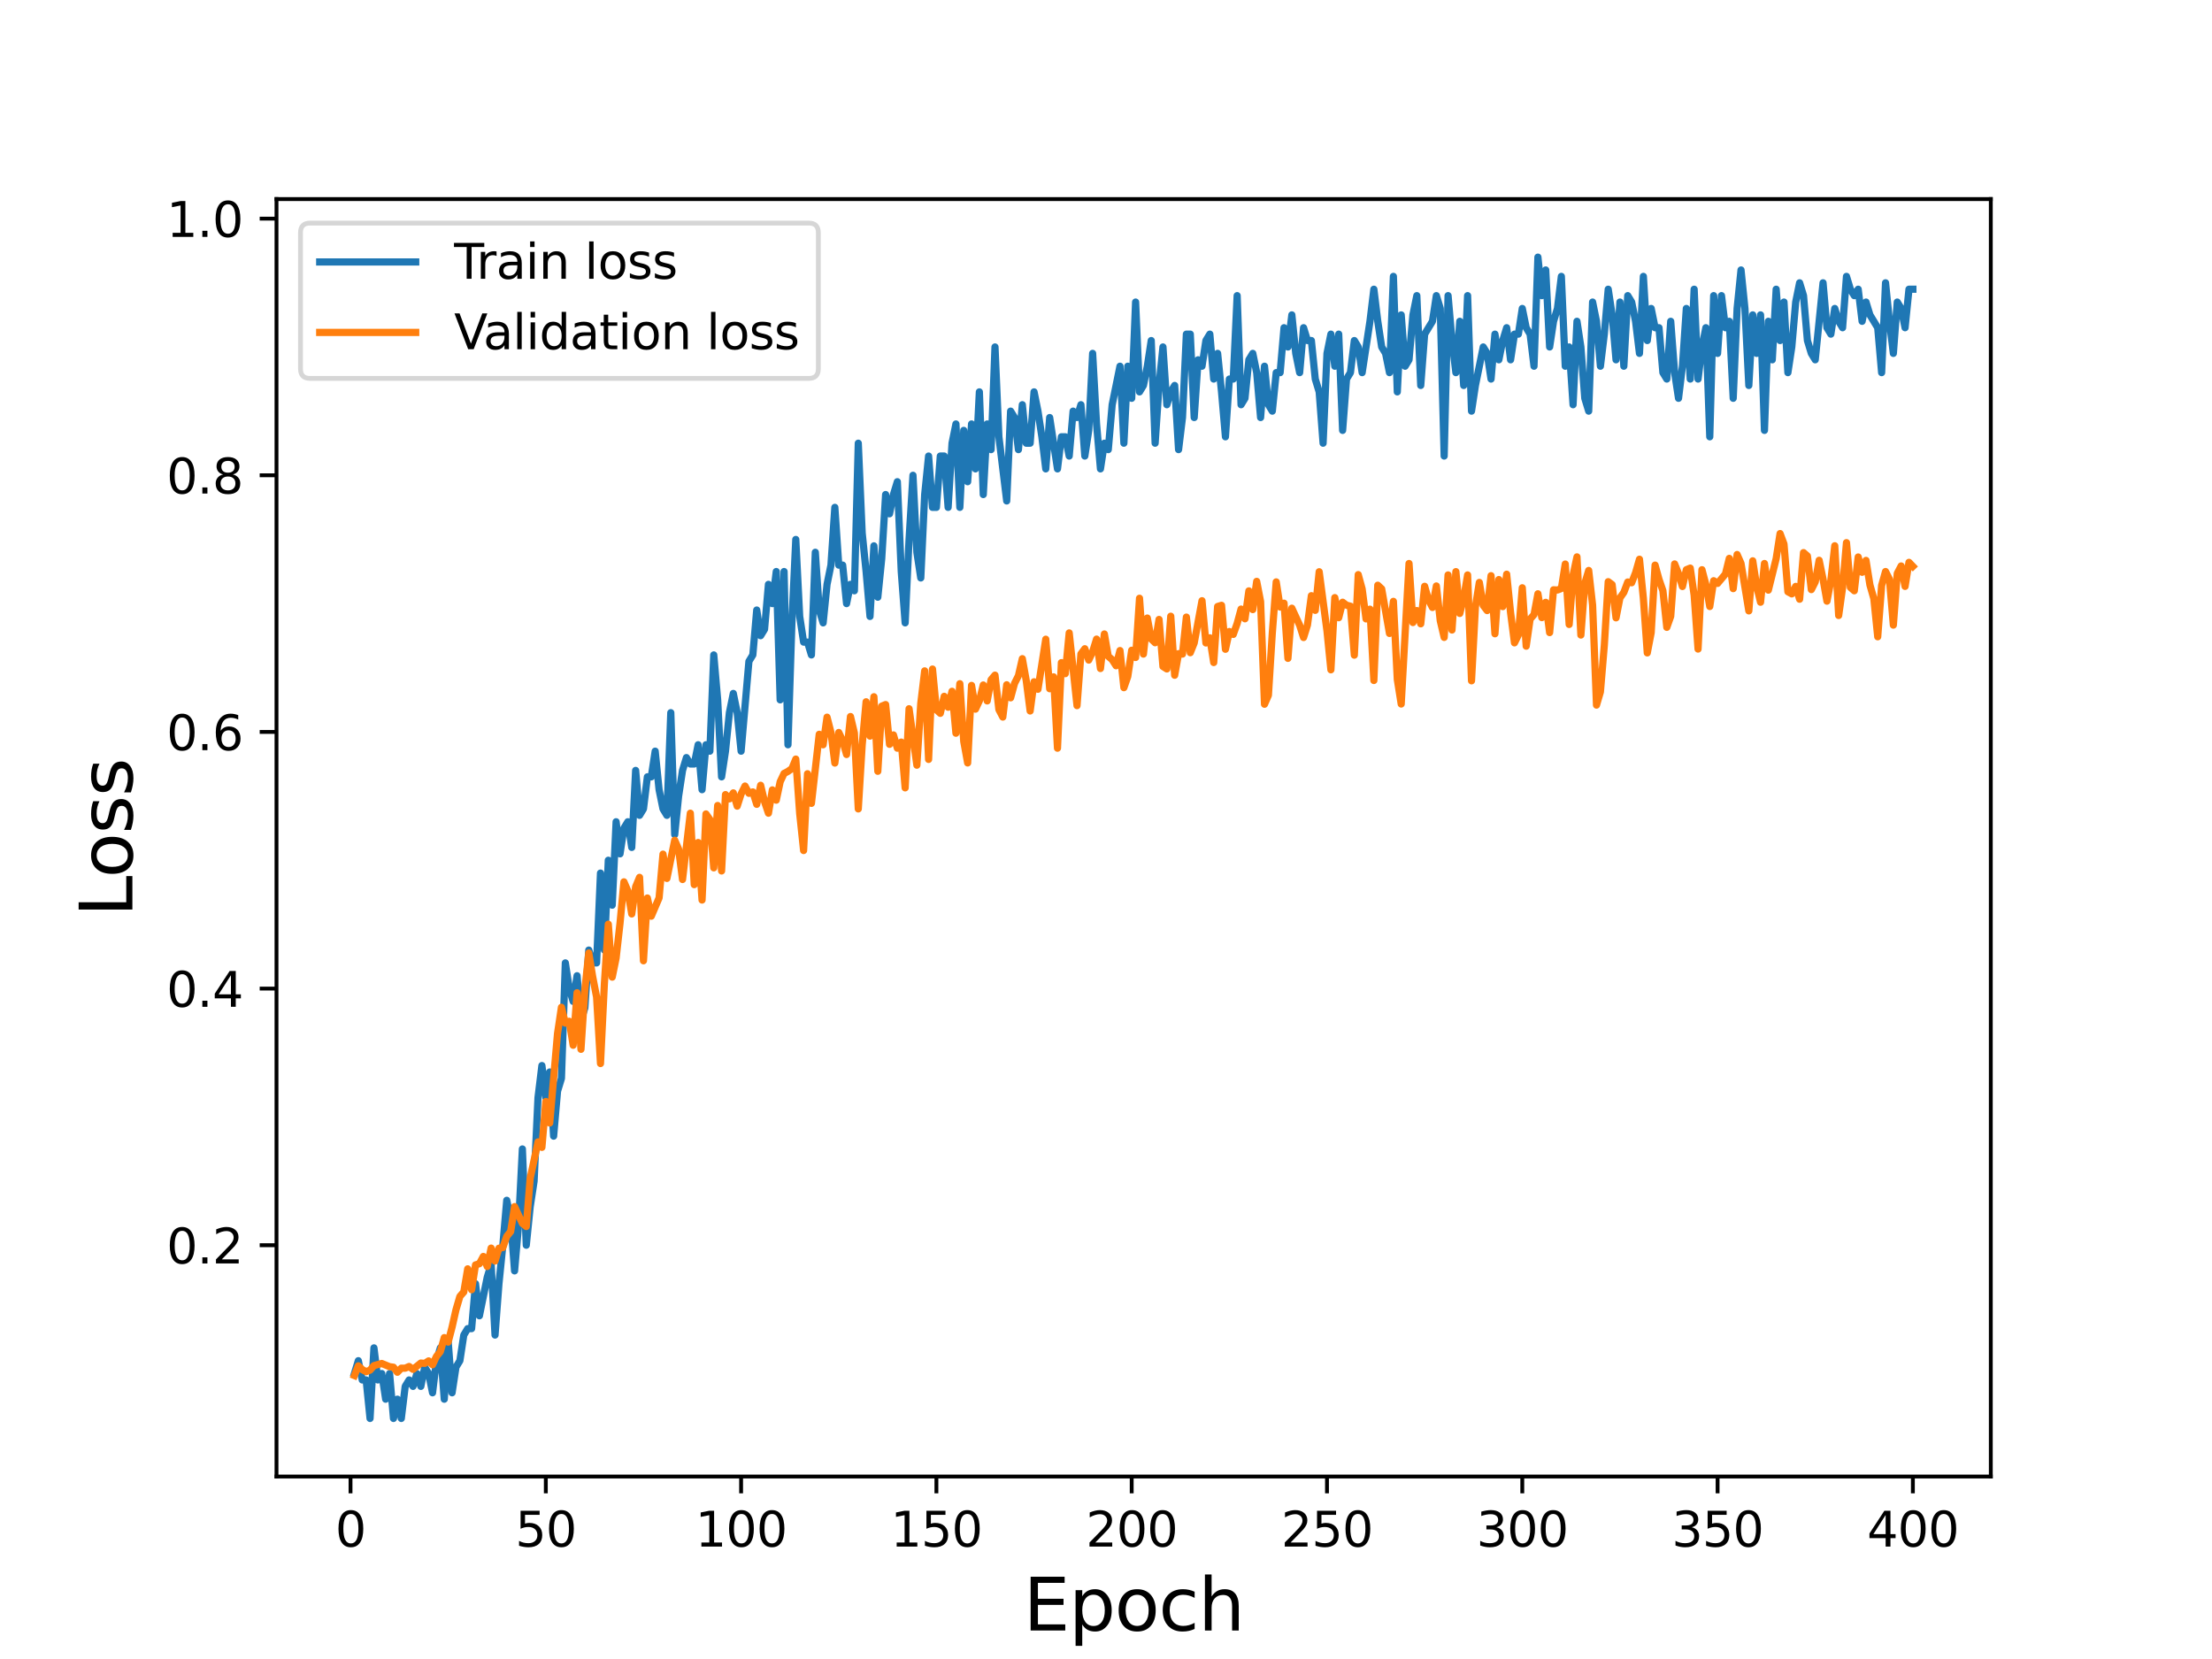 <?xml version="1.0" encoding="utf-8" standalone="no"?>
<!DOCTYPE svg PUBLIC "-//W3C//DTD SVG 1.1//EN"
  "http://www.w3.org/Graphics/SVG/1.1/DTD/svg11.dtd">
<svg height="345.6pt" version="1.1" viewBox="0 0 460.8 345.6" width="460.8pt" xmlns="http://www.w3.org/2000/svg" xmlns:xlink="http://www.w3.org/1999/xlink">
 <defs>
  <style type="text/css">*{stroke-linecap:butt;stroke-linejoin:round;}</style>
 </defs>
 <g id="figure_1">
  <g id="patch_1">
   <path d="M 0 345.6 
L 460.8 345.6 
L 460.8 0 
L 0 0 
z
" style="fill:#ffffff;"/>
  </g>
  <g id="axes_1">
   <g id="patch_2">
    <path d="M 57.6 307.584 
L 414.72 307.584 
L 414.72 41.472 
L 57.6 41.472 
z
" style="fill:#ffffff;"/>
   </g>
   <g id="matplotlib.axis_1">
    <g id="xtick_1">
     <g id="line2d_1">
      <defs>
       <path d="M 0 0 
L 0 3.5 
" id="m98a23d4fc4" style="stroke:#000000;stroke-width:0.8;"/>
      </defs>
      <g>
       <use style="stroke:#000000;stroke-width:0.8;" x="73.019" xlink:href="#m98a23d4fc4" y="307.584"/>
      </g>
     </g>
     <g id="text_1">
      <!-- 0 -->
      <g transform="translate(69.838 322.182)scale(0.1 -0.1)">
       <defs>
        <path d="M 2034 4250 
Q 1547 4250 1301 3770 
Q 1056 3291 1056 2328 
Q 1056 1369 1301 889 
Q 1547 409 2034 409 
Q 2525 409 2770 889 
Q 3016 1369 3016 2328 
Q 3016 3291 2770 3770 
Q 2525 4250 2034 4250 
z
M 2034 4750 
Q 2819 4750 3233 4129 
Q 3647 3509 3647 2328 
Q 3647 1150 3233 529 
Q 2819 -91 2034 -91 
Q 1250 -91 836 529 
Q 422 1150 422 2328 
Q 422 3509 836 4129 
Q 1250 4750 2034 4750 
z
" id="DejaVuSans-30" transform="scale(0.016)"/>
       </defs>
       <use xlink:href="#DejaVuSans-30"/>
      </g>
     </g>
    </g>
    <g id="xtick_2">
     <g id="line2d_2">
      <g>
       <use style="stroke:#000000;stroke-width:0.8;" x="113.703" xlink:href="#m98a23d4fc4" y="307.584"/>
      </g>
     </g>
     <g id="text_2">
      <!-- 50 -->
      <g transform="translate(107.34 322.182)scale(0.1 -0.1)">
       <defs>
        <path d="M 691 4666 
L 3169 4666 
L 3169 4134 
L 1269 4134 
L 1269 2991 
Q 1406 3038 1543 3061 
Q 1681 3084 1819 3084 
Q 2600 3084 3056 2656 
Q 3513 2228 3513 1497 
Q 3513 744 3044 326 
Q 2575 -91 1722 -91 
Q 1428 -91 1123 -41 
Q 819 9 494 109 
L 494 744 
Q 775 591 1075 516 
Q 1375 441 1709 441 
Q 2250 441 2565 725 
Q 2881 1009 2881 1497 
Q 2881 1984 2565 2268 
Q 2250 2553 1709 2553 
Q 1456 2553 1204 2497 
Q 953 2441 691 2322 
L 691 4666 
z
" id="DejaVuSans-35" transform="scale(0.016)"/>
       </defs>
       <use xlink:href="#DejaVuSans-35"/>
       <use x="63.623" xlink:href="#DejaVuSans-30"/>
      </g>
     </g>
    </g>
    <g id="xtick_3">
     <g id="line2d_3">
      <g>
       <use style="stroke:#000000;stroke-width:0.8;" x="154.386" xlink:href="#m98a23d4fc4" y="307.584"/>
      </g>
     </g>
     <g id="text_3">
      <!-- 100 -->
      <g transform="translate(144.842 322.182)scale(0.1 -0.1)">
       <defs>
        <path d="M 794 531 
L 1825 531 
L 1825 4091 
L 703 3866 
L 703 4441 
L 1819 4666 
L 2450 4666 
L 2450 531 
L 3481 531 
L 3481 0 
L 794 0 
L 794 531 
z
" id="DejaVuSans-31" transform="scale(0.016)"/>
       </defs>
       <use xlink:href="#DejaVuSans-31"/>
       <use x="63.623" xlink:href="#DejaVuSans-30"/>
       <use x="127.246" xlink:href="#DejaVuSans-30"/>
      </g>
     </g>
    </g>
    <g id="xtick_4">
     <g id="line2d_4">
      <g>
       <use style="stroke:#000000;stroke-width:0.8;" x="195.07" xlink:href="#m98a23d4fc4" y="307.584"/>
      </g>
     </g>
     <g id="text_4">
      <!-- 150 -->
      <g transform="translate(185.526 322.182)scale(0.1 -0.1)">
       <use xlink:href="#DejaVuSans-31"/>
       <use x="63.623" xlink:href="#DejaVuSans-35"/>
       <use x="127.246" xlink:href="#DejaVuSans-30"/>
      </g>
     </g>
    </g>
    <g id="xtick_5">
     <g id="line2d_5">
      <g>
       <use style="stroke:#000000;stroke-width:0.8;" x="235.753" xlink:href="#m98a23d4fc4" y="307.584"/>
      </g>
     </g>
     <g id="text_5">
      <!-- 200 -->
      <g transform="translate(226.209 322.182)scale(0.1 -0.1)">
       <defs>
        <path d="M 1228 531 
L 3431 531 
L 3431 0 
L 469 0 
L 469 531 
Q 828 903 1448 1529 
Q 2069 2156 2228 2338 
Q 2531 2678 2651 2914 
Q 2772 3150 2772 3378 
Q 2772 3750 2511 3984 
Q 2250 4219 1831 4219 
Q 1534 4219 1204 4116 
Q 875 4013 500 3803 
L 500 4441 
Q 881 4594 1212 4672 
Q 1544 4750 1819 4750 
Q 2544 4750 2975 4387 
Q 3406 4025 3406 3419 
Q 3406 3131 3298 2873 
Q 3191 2616 2906 2266 
Q 2828 2175 2409 1742 
Q 1991 1309 1228 531 
z
" id="DejaVuSans-32" transform="scale(0.016)"/>
       </defs>
       <use xlink:href="#DejaVuSans-32"/>
       <use x="63.623" xlink:href="#DejaVuSans-30"/>
       <use x="127.246" xlink:href="#DejaVuSans-30"/>
      </g>
     </g>
    </g>
    <g id="xtick_6">
     <g id="line2d_6">
      <g>
       <use style="stroke:#000000;stroke-width:0.8;" x="276.437" xlink:href="#m98a23d4fc4" y="307.584"/>
      </g>
     </g>
     <g id="text_6">
      <!-- 250 -->
      <g transform="translate(266.893 322.182)scale(0.1 -0.1)">
       <use xlink:href="#DejaVuSans-32"/>
       <use x="63.623" xlink:href="#DejaVuSans-35"/>
       <use x="127.246" xlink:href="#DejaVuSans-30"/>
      </g>
     </g>
    </g>
    <g id="xtick_7">
     <g id="line2d_7">
      <g>
       <use style="stroke:#000000;stroke-width:0.8;" x="317.12" xlink:href="#m98a23d4fc4" y="307.584"/>
      </g>
     </g>
     <g id="text_7">
      <!-- 300 -->
      <g transform="translate(307.576 322.182)scale(0.1 -0.1)">
       <defs>
        <path d="M 2597 2516 
Q 3050 2419 3304 2112 
Q 3559 1806 3559 1356 
Q 3559 666 3084 287 
Q 2609 -91 1734 -91 
Q 1441 -91 1130 -33 
Q 819 25 488 141 
L 488 750 
Q 750 597 1062 519 
Q 1375 441 1716 441 
Q 2309 441 2620 675 
Q 2931 909 2931 1356 
Q 2931 1769 2642 2001 
Q 2353 2234 1838 2234 
L 1294 2234 
L 1294 2753 
L 1863 2753 
Q 2328 2753 2575 2939 
Q 2822 3125 2822 3475 
Q 2822 3834 2567 4026 
Q 2313 4219 1838 4219 
Q 1578 4219 1281 4162 
Q 984 4106 628 3988 
L 628 4550 
Q 988 4650 1302 4700 
Q 1616 4750 1894 4750 
Q 2613 4750 3031 4423 
Q 3450 4097 3450 3541 
Q 3450 3153 3228 2886 
Q 3006 2619 2597 2516 
z
" id="DejaVuSans-33" transform="scale(0.016)"/>
       </defs>
       <use xlink:href="#DejaVuSans-33"/>
       <use x="63.623" xlink:href="#DejaVuSans-30"/>
       <use x="127.246" xlink:href="#DejaVuSans-30"/>
      </g>
     </g>
    </g>
    <g id="xtick_8">
     <g id="line2d_8">
      <g>
       <use style="stroke:#000000;stroke-width:0.8;" x="357.804" xlink:href="#m98a23d4fc4" y="307.584"/>
      </g>
     </g>
     <g id="text_8">
      <!-- 350 -->
      <g transform="translate(348.26 322.182)scale(0.1 -0.1)">
       <use xlink:href="#DejaVuSans-33"/>
       <use x="63.623" xlink:href="#DejaVuSans-35"/>
       <use x="127.246" xlink:href="#DejaVuSans-30"/>
      </g>
     </g>
    </g>
    <g id="xtick_9">
     <g id="line2d_9">
      <g>
       <use style="stroke:#000000;stroke-width:0.8;" x="398.487" xlink:href="#m98a23d4fc4" y="307.584"/>
      </g>
     </g>
     <g id="text_9">
      <!-- 400 -->
      <g transform="translate(388.944 322.182)scale(0.1 -0.1)">
       <defs>
        <path d="M 2419 4116 
L 825 1625 
L 2419 1625 
L 2419 4116 
z
M 2253 4666 
L 3047 4666 
L 3047 1625 
L 3713 1625 
L 3713 1100 
L 3047 1100 
L 3047 0 
L 2419 0 
L 2419 1100 
L 313 1100 
L 313 1709 
L 2253 4666 
z
" id="DejaVuSans-34" transform="scale(0.016)"/>
       </defs>
       <use xlink:href="#DejaVuSans-34"/>
       <use x="63.623" xlink:href="#DejaVuSans-30"/>
       <use x="127.246" xlink:href="#DejaVuSans-30"/>
      </g>
     </g>
    </g>
    <g id="text_10">
     <!-- Epoch -->
     <g transform="translate(213.194 339.66)scale(0.15 -0.15)">
      <defs>
       <path d="M 628 4666 
L 3578 4666 
L 3578 4134 
L 1259 4134 
L 1259 2753 
L 3481 2753 
L 3481 2222 
L 1259 2222 
L 1259 531 
L 3634 531 
L 3634 0 
L 628 0 
L 628 4666 
z
" id="DejaVuSans-45" transform="scale(0.016)"/>
       <path d="M 1159 525 
L 1159 -1331 
L 581 -1331 
L 581 3500 
L 1159 3500 
L 1159 2969 
Q 1341 3281 1617 3432 
Q 1894 3584 2278 3584 
Q 2916 3584 3314 3078 
Q 3713 2572 3713 1747 
Q 3713 922 3314 415 
Q 2916 -91 2278 -91 
Q 1894 -91 1617 61 
Q 1341 213 1159 525 
z
M 3116 1747 
Q 3116 2381 2855 2742 
Q 2594 3103 2138 3103 
Q 1681 3103 1420 2742 
Q 1159 2381 1159 1747 
Q 1159 1113 1420 752 
Q 1681 391 2138 391 
Q 2594 391 2855 752 
Q 3116 1113 3116 1747 
z
" id="DejaVuSans-70" transform="scale(0.016)"/>
       <path d="M 1959 3097 
Q 1497 3097 1228 2736 
Q 959 2375 959 1747 
Q 959 1119 1226 758 
Q 1494 397 1959 397 
Q 2419 397 2687 759 
Q 2956 1122 2956 1747 
Q 2956 2369 2687 2733 
Q 2419 3097 1959 3097 
z
M 1959 3584 
Q 2709 3584 3137 3096 
Q 3566 2609 3566 1747 
Q 3566 888 3137 398 
Q 2709 -91 1959 -91 
Q 1206 -91 779 398 
Q 353 888 353 1747 
Q 353 2609 779 3096 
Q 1206 3584 1959 3584 
z
" id="DejaVuSans-6f" transform="scale(0.016)"/>
       <path d="M 3122 3366 
L 3122 2828 
Q 2878 2963 2633 3030 
Q 2388 3097 2138 3097 
Q 1578 3097 1268 2742 
Q 959 2388 959 1747 
Q 959 1106 1268 751 
Q 1578 397 2138 397 
Q 2388 397 2633 464 
Q 2878 531 3122 666 
L 3122 134 
Q 2881 22 2623 -34 
Q 2366 -91 2075 -91 
Q 1284 -91 818 406 
Q 353 903 353 1747 
Q 353 2603 823 3093 
Q 1294 3584 2113 3584 
Q 2378 3584 2631 3529 
Q 2884 3475 3122 3366 
z
" id="DejaVuSans-63" transform="scale(0.016)"/>
       <path d="M 3513 2113 
L 3513 0 
L 2938 0 
L 2938 2094 
Q 2938 2591 2744 2837 
Q 2550 3084 2163 3084 
Q 1697 3084 1428 2787 
Q 1159 2491 1159 1978 
L 1159 0 
L 581 0 
L 581 4863 
L 1159 4863 
L 1159 2956 
Q 1366 3272 1645 3428 
Q 1925 3584 2291 3584 
Q 2894 3584 3203 3211 
Q 3513 2838 3513 2113 
z
" id="DejaVuSans-68" transform="scale(0.016)"/>
      </defs>
      <use xlink:href="#DejaVuSans-45"/>
      <use x="63.184" xlink:href="#DejaVuSans-70"/>
      <use x="126.66" xlink:href="#DejaVuSans-6f"/>
      <use x="187.842" xlink:href="#DejaVuSans-63"/>
      <use x="242.822" xlink:href="#DejaVuSans-68"/>
     </g>
    </g>
   </g>
   <g id="matplotlib.axis_2">
    <g id="ytick_1">
     <g id="line2d_10">
      <defs>
       <path d="M 0 0 
L -3.5 0 
" id="m9cb6aab8cd" style="stroke:#000000;stroke-width:0.8;"/>
      </defs>
      <g>
       <use style="stroke:#000000;stroke-width:0.8;" x="57.6" xlink:href="#m9cb6aab8cd" y="259.4"/>
      </g>
     </g>
     <g id="text_11">
      <!-- 0.2 -->
      <g transform="translate(34.697 263.2)scale(0.1 -0.1)">
       <defs>
        <path d="M 684 794 
L 1344 794 
L 1344 0 
L 684 0 
L 684 794 
z
" id="DejaVuSans-2e" transform="scale(0.016)"/>
       </defs>
       <use xlink:href="#DejaVuSans-30"/>
       <use x="63.623" xlink:href="#DejaVuSans-2e"/>
       <use x="95.41" xlink:href="#DejaVuSans-32"/>
      </g>
     </g>
    </g>
    <g id="ytick_2">
     <g id="line2d_11">
      <g>
       <use style="stroke:#000000;stroke-width:0.8;" x="57.6" xlink:href="#m9cb6aab8cd" y="205.938"/>
      </g>
     </g>
     <g id="text_12">
      <!-- 0.4 -->
      <g transform="translate(34.697 209.737)scale(0.1 -0.1)">
       <use xlink:href="#DejaVuSans-30"/>
       <use x="63.623" xlink:href="#DejaVuSans-2e"/>
       <use x="95.41" xlink:href="#DejaVuSans-34"/>
      </g>
     </g>
    </g>
    <g id="ytick_3">
     <g id="line2d_12">
      <g>
       <use style="stroke:#000000;stroke-width:0.8;" x="57.6" xlink:href="#m9cb6aab8cd" y="152.475"/>
      </g>
     </g>
     <g id="text_13">
      <!-- 0.6 -->
      <g transform="translate(34.697 156.274)scale(0.1 -0.1)">
       <defs>
        <path d="M 2113 2584 
Q 1688 2584 1439 2293 
Q 1191 2003 1191 1497 
Q 1191 994 1439 701 
Q 1688 409 2113 409 
Q 2538 409 2786 701 
Q 3034 994 3034 1497 
Q 3034 2003 2786 2293 
Q 2538 2584 2113 2584 
z
M 3366 4563 
L 3366 3988 
Q 3128 4100 2886 4159 
Q 2644 4219 2406 4219 
Q 1781 4219 1451 3797 
Q 1122 3375 1075 2522 
Q 1259 2794 1537 2939 
Q 1816 3084 2150 3084 
Q 2853 3084 3261 2657 
Q 3669 2231 3669 1497 
Q 3669 778 3244 343 
Q 2819 -91 2113 -91 
Q 1303 -91 875 529 
Q 447 1150 447 2328 
Q 447 3434 972 4092 
Q 1497 4750 2381 4750 
Q 2619 4750 2861 4703 
Q 3103 4656 3366 4563 
z
" id="DejaVuSans-36" transform="scale(0.016)"/>
       </defs>
       <use xlink:href="#DejaVuSans-30"/>
       <use x="63.623" xlink:href="#DejaVuSans-2e"/>
       <use x="95.41" xlink:href="#DejaVuSans-36"/>
      </g>
     </g>
    </g>
    <g id="ytick_4">
     <g id="line2d_13">
      <g>
       <use style="stroke:#000000;stroke-width:0.8;" x="57.6" xlink:href="#m9cb6aab8cd" y="99.012"/>
      </g>
     </g>
     <g id="text_14">
      <!-- 0.8 -->
      <g transform="translate(34.697 102.811)scale(0.1 -0.1)">
       <defs>
        <path d="M 2034 2216 
Q 1584 2216 1326 1975 
Q 1069 1734 1069 1313 
Q 1069 891 1326 650 
Q 1584 409 2034 409 
Q 2484 409 2743 651 
Q 3003 894 3003 1313 
Q 3003 1734 2745 1975 
Q 2488 2216 2034 2216 
z
M 1403 2484 
Q 997 2584 770 2862 
Q 544 3141 544 3541 
Q 544 4100 942 4425 
Q 1341 4750 2034 4750 
Q 2731 4750 3128 4425 
Q 3525 4100 3525 3541 
Q 3525 3141 3298 2862 
Q 3072 2584 2669 2484 
Q 3125 2378 3379 2068 
Q 3634 1759 3634 1313 
Q 3634 634 3220 271 
Q 2806 -91 2034 -91 
Q 1263 -91 848 271 
Q 434 634 434 1313 
Q 434 1759 690 2068 
Q 947 2378 1403 2484 
z
M 1172 3481 
Q 1172 3119 1398 2916 
Q 1625 2713 2034 2713 
Q 2441 2713 2670 2916 
Q 2900 3119 2900 3481 
Q 2900 3844 2670 4047 
Q 2441 4250 2034 4250 
Q 1625 4250 1398 4047 
Q 1172 3844 1172 3481 
z
" id="DejaVuSans-38" transform="scale(0.016)"/>
       </defs>
       <use xlink:href="#DejaVuSans-30"/>
       <use x="63.623" xlink:href="#DejaVuSans-2e"/>
       <use x="95.41" xlink:href="#DejaVuSans-38"/>
      </g>
     </g>
    </g>
    <g id="ytick_5">
     <g id="line2d_14">
      <g>
       <use style="stroke:#000000;stroke-width:0.8;" x="57.6" xlink:href="#m9cb6aab8cd" y="45.549"/>
      </g>
     </g>
     <g id="text_15">
      <!-- 1.0 -->
      <g transform="translate(34.697 49.348)scale(0.1 -0.1)">
       <use xlink:href="#DejaVuSans-31"/>
       <use x="63.623" xlink:href="#DejaVuSans-2e"/>
       <use x="95.41" xlink:href="#DejaVuSans-30"/>
      </g>
     </g>
    </g>
    <g id="text_16">
     <!-- Loss -->
     <g transform="translate(27.577 190.979)rotate(-90)scale(0.15 -0.15)">
      <defs>
       <path d="M 628 4666 
L 1259 4666 
L 1259 531 
L 3531 531 
L 3531 0 
L 628 0 
L 628 4666 
z
" id="DejaVuSans-4c" transform="scale(0.016)"/>
       <path d="M 2834 3397 
L 2834 2853 
Q 2591 2978 2328 3040 
Q 2066 3103 1784 3103 
Q 1356 3103 1142 2972 
Q 928 2841 928 2578 
Q 928 2378 1081 2264 
Q 1234 2150 1697 2047 
L 1894 2003 
Q 2506 1872 2764 1633 
Q 3022 1394 3022 966 
Q 3022 478 2636 193 
Q 2250 -91 1575 -91 
Q 1294 -91 989 -36 
Q 684 19 347 128 
L 347 722 
Q 666 556 975 473 
Q 1284 391 1588 391 
Q 1994 391 2212 530 
Q 2431 669 2431 922 
Q 2431 1156 2273 1281 
Q 2116 1406 1581 1522 
L 1381 1569 
Q 847 1681 609 1914 
Q 372 2147 372 2553 
Q 372 3047 722 3315 
Q 1072 3584 1716 3584 
Q 2034 3584 2315 3537 
Q 2597 3491 2834 3397 
z
" id="DejaVuSans-73" transform="scale(0.016)"/>
      </defs>
      <use xlink:href="#DejaVuSans-4c"/>
      <use x="53.963" xlink:href="#DejaVuSans-6f"/>
      <use x="115.145" xlink:href="#DejaVuSans-73"/>
      <use x="167.244" xlink:href="#DejaVuSans-73"/>
     </g>
    </g>
   </g>
   <g id="line2d_15">
    <path clip-path="url(#p15ef1f9e56)" d="M 73.833 286.132 
L 74.646 283.459 
L 75.46 287.469 
L 76.274 287.469 
L 77.087 295.488 
L 77.901 280.786 
L 78.715 287.469 
L 79.528 286.132 
L 80.342 291.478 
L 81.156 286.132 
L 81.969 295.488 
L 82.783 291.478 
L 83.597 295.488 
L 84.41 288.805 
L 85.224 287.469 
L 86.038 288.805 
L 86.851 286.132 
L 87.665 288.805 
L 88.479 284.795 
L 89.292 286.132 
L 90.106 290.142 
L 90.92 283.459 
L 91.733 280.786 
L 92.547 291.478 
L 93.361 279.449 
L 94.174 290.142 
L 94.988 284.795 
L 95.802 283.459 
L 96.616 278.113 
L 97.429 276.776 
L 98.243 276.776 
L 99.057 267.42 
L 99.87 274.103 
L 101.498 266.083 
L 102.311 263.41 
L 103.125 278.113 
L 103.939 267.42 
L 104.752 259.4 
L 105.566 250.044 
L 106.38 254.054 
L 107.193 264.747 
L 108.007 255.391 
L 108.821 239.352 
L 109.634 259.4 
L 110.448 251.381 
L 111.262 246.035 
L 112.075 228.659 
L 112.889 221.976 
L 113.703 228.659 
L 114.516 223.313 
L 115.33 236.679 
L 116.144 227.323 
L 116.957 224.65 
L 117.771 200.591 
L 118.585 205.938 
L 119.398 208.611 
L 120.212 203.264 
L 121.026 212.62 
L 121.839 209.947 
L 122.653 197.918 
L 123.467 200.591 
L 124.28 200.591 
L 125.094 181.879 
L 125.908 197.918 
L 126.721 179.206 
L 127.535 188.562 
L 128.349 171.187 
L 129.162 177.869 
L 129.976 172.523 
L 130.79 171.187 
L 131.603 176.533 
L 132.417 160.494 
L 133.231 169.85 
L 134.044 168.513 
L 134.858 161.831 
L 135.672 161.831 
L 136.485 156.484 
L 137.299 164.504 
L 138.113 168.513 
L 138.926 169.85 
L 139.74 148.465 
L 140.554 173.86 
L 141.367 165.84 
L 142.181 160.494 
L 142.995 157.821 
L 143.808 159.157 
L 144.622 159.157 
L 145.436 155.148 
L 146.249 164.504 
L 147.063 155.148 
L 147.877 156.484 
L 148.69 136.436 
L 149.504 145.792 
L 150.318 161.831 
L 151.131 156.484 
L 151.945 148.465 
L 152.759 144.455 
L 153.572 148.465 
L 154.386 156.484 
L 156.013 137.772 
L 156.827 136.436 
L 157.641 127.08 
L 158.454 132.426 
L 159.268 131.089 
L 160.082 121.733 
L 160.895 125.743 
L 161.709 119.06 
L 162.523 145.792 
L 163.336 119.06 
L 164.15 155.148 
L 164.964 129.753 
L 165.777 112.377 
L 166.591 128.416 
L 167.405 133.762 
L 168.219 133.762 
L 169.032 136.436 
L 169.846 115.05 
L 170.66 127.08 
L 171.473 129.753 
L 172.287 121.733 
L 173.101 117.724 
L 173.914 105.694 
L 174.728 117.724 
L 175.542 117.724 
L 176.355 125.743 
L 177.169 121.733 
L 177.983 123.07 
L 178.796 92.329 
L 179.61 111.041 
L 180.424 119.06 
L 181.237 128.416 
L 182.051 113.714 
L 182.865 124.406 
L 183.678 116.387 
L 184.492 103.021 
L 185.306 107.031 
L 186.119 103.021 
L 186.933 100.348 
L 187.747 119.06 
L 188.56 129.753 
L 189.374 112.377 
L 190.188 99.012 
L 191.001 115.05 
L 191.815 120.397 
L 192.629 103.021 
L 193.442 95.002 
L 194.256 105.694 
L 195.07 105.694 
L 195.883 95.002 
L 196.697 95.002 
L 197.511 105.694 
L 198.324 92.329 
L 199.138 88.319 
L 199.952 105.694 
L 200.765 89.656 
L 201.579 100.348 
L 202.393 88.319 
L 203.206 97.675 
L 204.02 81.636 
L 204.834 103.021 
L 205.647 88.319 
L 206.461 93.665 
L 207.275 72.28 
L 208.088 90.992 
L 209.716 104.358 
L 210.529 85.646 
L 211.343 86.982 
L 212.157 93.665 
L 212.97 84.309 
L 213.784 92.329 
L 214.598 92.329 
L 215.411 81.636 
L 216.225 85.646 
L 217.039 90.992 
L 217.852 97.675 
L 218.666 86.982 
L 220.293 97.675 
L 221.107 90.992 
L 221.921 90.992 
L 222.734 95.002 
L 223.548 85.646 
L 224.362 86.982 
L 225.175 84.309 
L 225.989 95.002 
L 226.803 89.656 
L 227.616 73.617 
L 228.43 88.319 
L 229.244 97.675 
L 230.057 92.329 
L 230.871 93.665 
L 231.685 84.309 
L 233.312 76.29 
L 234.126 92.329 
L 234.939 76.29 
L 235.753 82.973 
L 236.567 62.924 
L 237.381 81.636 
L 238.194 80.299 
L 239.008 76.29 
L 239.822 70.943 
L 240.635 92.329 
L 241.449 80.299 
L 242.263 72.28 
L 243.076 84.309 
L 243.89 81.636 
L 244.704 80.299 
L 245.517 93.665 
L 246.331 86.982 
L 247.145 69.607 
L 247.958 69.607 
L 248.772 86.982 
L 249.586 74.953 
L 250.399 76.29 
L 251.213 70.943 
L 252.027 69.607 
L 252.84 78.963 
L 253.654 73.617 
L 254.468 81.636 
L 255.281 90.992 
L 256.095 78.963 
L 256.909 78.963 
L 257.722 61.587 
L 258.536 84.309 
L 259.35 82.973 
L 260.163 74.953 
L 260.977 73.617 
L 261.791 77.626 
L 262.604 86.982 
L 263.418 76.29 
L 264.232 84.309 
L 265.045 85.646 
L 265.859 77.626 
L 266.673 77.626 
L 267.486 68.27 
L 268.3 72.28 
L 269.114 65.597 
L 269.927 73.617 
L 270.741 77.626 
L 271.555 68.27 
L 272.368 70.943 
L 273.182 70.943 
L 273.996 78.963 
L 274.809 81.636 
L 275.623 92.329 
L 276.437 73.617 
L 277.25 69.607 
L 278.064 76.29 
L 278.878 69.607 
L 279.691 89.656 
L 280.505 78.963 
L 281.319 77.626 
L 282.132 70.943 
L 282.946 72.28 
L 283.76 77.626 
L 285.387 66.934 
L 286.201 60.251 
L 287.014 66.934 
L 287.828 72.28 
L 288.642 73.617 
L 289.455 77.626 
L 290.269 57.578 
L 291.083 81.636 
L 291.896 65.597 
L 292.71 76.29 
L 293.524 74.953 
L 294.337 65.597 
L 295.151 61.587 
L 295.965 80.299 
L 296.778 69.607 
L 298.406 66.934 
L 299.219 61.587 
L 300.033 64.261 
L 300.847 95.002 
L 301.66 61.587 
L 302.474 70.943 
L 303.288 77.626 
L 304.101 66.934 
L 304.915 80.299 
L 305.729 61.587 
L 306.543 85.646 
L 307.356 80.299 
L 308.984 72.28 
L 309.797 73.617 
L 310.611 78.963 
L 311.425 69.607 
L 312.238 74.953 
L 313.052 70.943 
L 313.866 68.27 
L 314.679 74.953 
L 315.493 69.607 
L 316.307 69.607 
L 317.12 64.261 
L 317.934 68.27 
L 318.748 69.607 
L 319.561 76.29 
L 320.375 53.568 
L 321.189 61.587 
L 322.002 56.241 
L 322.816 72.28 
L 323.63 66.934 
L 324.443 64.261 
L 325.257 57.578 
L 326.071 76.29 
L 326.884 72.28 
L 327.698 84.309 
L 328.512 66.934 
L 329.325 72.28 
L 330.139 82.973 
L 330.953 85.646 
L 331.766 62.924 
L 332.58 66.934 
L 333.394 76.29 
L 334.207 69.607 
L 335.021 60.251 
L 335.835 65.597 
L 336.648 74.953 
L 337.462 62.924 
L 338.276 76.29 
L 339.089 61.587 
L 339.903 62.924 
L 340.717 66.934 
L 341.53 73.617 
L 342.344 57.578 
L 343.158 70.943 
L 343.971 64.261 
L 344.785 68.27 
L 345.599 68.27 
L 346.412 77.626 
L 347.226 78.963 
L 348.04 66.934 
L 348.853 77.626 
L 349.667 82.973 
L 350.481 76.29 
L 351.294 64.261 
L 352.108 78.963 
L 352.922 60.251 
L 353.735 78.963 
L 354.549 72.28 
L 355.363 68.27 
L 356.176 90.992 
L 356.99 61.587 
L 357.804 73.617 
L 358.617 61.587 
L 359.431 68.27 
L 360.245 66.934 
L 361.058 82.973 
L 361.872 64.261 
L 362.686 56.241 
L 363.499 64.261 
L 364.313 80.299 
L 365.127 65.597 
L 365.94 73.617 
L 366.754 65.597 
L 367.568 89.656 
L 368.381 66.934 
L 369.195 74.953 
L 370.009 60.251 
L 370.822 70.943 
L 371.636 62.924 
L 372.45 77.626 
L 373.263 72.28 
L 374.077 62.924 
L 374.891 58.914 
L 375.704 61.587 
L 376.518 70.943 
L 377.332 73.617 
L 378.146 74.953 
L 379.773 58.914 
L 380.587 68.27 
L 381.4 69.607 
L 382.214 64.261 
L 383.028 66.934 
L 383.841 68.27 
L 384.655 57.578 
L 385.469 60.251 
L 386.282 61.587 
L 387.096 60.251 
L 387.91 66.934 
L 388.723 62.924 
L 389.537 65.597 
L 391.164 68.27 
L 391.978 77.626 
L 392.792 58.914 
L 393.605 66.934 
L 394.419 73.617 
L 395.233 62.924 
L 396.046 64.261 
L 396.86 68.27 
L 397.674 60.251 
L 398.487 60.251 
L 398.487 60.251 
" style="fill:none;stroke:#1f77b4;stroke-linecap:square;stroke-width:1.5;"/>
   </g>
   <g id="line2d_16">
    <path clip-path="url(#p15ef1f9e56)" d="M 73.833 286.555 
L 74.646 284.528 
L 75.46 285.308 
L 76.274 285.753 
L 77.087 285.419 
L 77.901 284.484 
L 79.528 284.038 
L 81.156 284.706 
L 81.969 284.818 
L 82.783 285.865 
L 83.597 285.018 
L 84.41 285.018 
L 85.224 284.662 
L 86.038 285.263 
L 87.665 283.949 
L 88.479 284.016 
L 89.292 283.503 
L 90.106 284.305 
L 90.92 282.568 
L 91.733 281.565 
L 92.547 278.647 
L 93.361 279.583 
L 94.174 276.464 
L 94.988 272.855 
L 95.802 270.071 
L 96.616 269.135 
L 97.429 264.324 
L 98.243 268.667 
L 99.057 263.499 
L 99.87 263.254 
L 100.684 261.739 
L 101.498 263.833 
L 102.311 260.002 
L 103.125 262.697 
L 103.939 260.024 
L 104.752 259.891 
L 105.566 257.552 
L 106.38 256.549 
L 107.193 251.359 
L 108.821 254.856 
L 109.634 255.502 
L 110.448 245.456 
L 112.075 237.882 
L 112.889 239.018 
L 113.703 229.461 
L 114.516 233.939 
L 116.144 215.294 
L 116.957 209.836 
L 117.771 213.133 
L 118.585 212.754 
L 119.398 217.744 
L 120.212 206.806 
L 121.026 218.59 
L 121.839 206.138 
L 122.653 198.52 
L 123.467 203.487 
L 124.28 207.697 
L 125.094 221.553 
L 125.908 204.846 
L 126.721 192.527 
L 127.535 203.554 
L 128.349 199.566 
L 129.162 192.327 
L 129.976 183.706 
L 130.79 185.599 
L 131.603 190.389 
L 132.417 184.731 
L 133.231 182.77 
L 134.044 200.146 
L 134.858 187.07 
L 135.672 190.856 
L 137.299 187.047 
L 138.113 177.936 
L 138.926 182.993 
L 140.554 175.04 
L 141.367 176.889 
L 142.181 183.216 
L 143.808 169.404 
L 144.622 184.285 
L 145.436 175.508 
L 146.249 187.493 
L 147.063 169.56 
L 147.877 170.719 
L 148.69 180.788 
L 149.504 167.801 
L 150.318 181.434 
L 151.131 165.528 
L 151.945 166.419 
L 152.759 165.172 
L 153.572 167.934 
L 154.386 165.395 
L 155.2 163.746 
L 156.013 165.261 
L 156.827 164.971 
L 157.641 167.556 
L 158.454 163.59 
L 159.268 166.999 
L 160.082 169.404 
L 160.895 164.548 
L 161.709 166.687 
L 162.523 162.855 
L 163.336 161.118 
L 164.15 160.694 
L 164.964 160.115 
L 165.777 158.133 
L 166.591 169.471 
L 167.405 177.179 
L 168.219 161.185 
L 169.032 167.355 
L 170.66 152.965 
L 171.473 155.148 
L 172.287 149.4 
L 173.101 152.586 
L 173.914 158.957 
L 174.728 152.586 
L 175.542 154.301 
L 176.355 157.175 
L 177.169 149.267 
L 177.983 152.697 
L 178.796 168.513 
L 179.61 155.148 
L 180.424 146.193 
L 181.237 153.343 
L 182.051 145.146 
L 182.865 160.672 
L 183.678 147.106 
L 184.492 146.772 
L 185.306 155.059 
L 186.119 153.098 
L 186.933 155.861 
L 187.747 154.591 
L 188.56 164.125 
L 189.374 147.641 
L 191.001 159.402 
L 191.815 146.527 
L 192.629 139.755 
L 193.442 158.2 
L 194.256 139.376 
L 195.07 147.863 
L 195.883 148.598 
L 196.697 145.057 
L 197.511 147.329 
L 198.324 144.01 
L 199.138 152.742 
L 199.952 142.428 
L 200.765 154.457 
L 201.579 158.935 
L 202.393 142.784 
L 203.206 147.73 
L 204.02 145.992 
L 204.834 142.695 
L 205.647 146.014 
L 206.461 141.604 
L 207.275 140.646 
L 208.088 147.819 
L 208.902 149.378 
L 209.716 142.651 
L 210.529 145.368 
L 211.343 142.383 
L 212.157 140.757 
L 212.97 137.215 
L 213.784 141.76 
L 214.598 148.108 
L 215.411 142.027 
L 216.225 143.586 
L 217.852 133.161 
L 218.666 143.475 
L 219.48 141.002 
L 220.293 155.861 
L 221.107 138.04 
L 221.921 140.334 
L 222.734 131.847 
L 224.362 146.995 
L 225.175 136.235 
L 225.989 135.144 
L 226.803 137.505 
L 227.616 135.767 
L 228.43 133.139 
L 229.244 139.265 
L 230.057 132.069 
L 230.871 136.725 
L 231.685 137.416 
L 232.498 138.686 
L 233.312 135.522 
L 234.126 143.252 
L 234.939 140.913 
L 235.753 135.455 
L 236.567 136.97 
L 237.381 124.629 
L 238.194 136.257 
L 239.008 128.75 
L 239.822 133.116 
L 240.635 133.896 
L 241.449 129.04 
L 242.263 138.841 
L 243.076 139.354 
L 243.89 128.372 
L 244.704 140.668 
L 245.517 136.168 
L 246.331 136.257 
L 247.145 128.55 
L 247.958 135.968 
L 248.772 133.941 
L 250.399 125.142 
L 251.213 133.941 
L 252.027 132.871 
L 252.84 138.017 
L 253.654 126.344 
L 254.468 126.099 
L 255.281 135.255 
L 256.095 131.557 
L 256.909 132.159 
L 257.722 129.886 
L 258.536 126.879 
L 259.35 128.906 
L 260.163 123.092 
L 260.977 126.99 
L 261.791 121.11 
L 262.604 125.32 
L 263.418 146.705 
L 264.232 144.834 
L 265.045 131.847 
L 265.859 121.221 
L 266.673 126.456 
L 267.486 125.654 
L 268.3 137.148 
L 269.114 126.701 
L 270.741 130.243 
L 271.555 132.805 
L 272.368 130.198 
L 273.182 124.095 
L 273.996 127.146 
L 274.809 119.105 
L 276.437 131.446 
L 277.25 139.532 
L 278.064 124.496 
L 278.878 128.683 
L 279.691 125.453 
L 280.505 126.077 
L 281.319 126.278 
L 282.132 136.48 
L 282.946 119.706 
L 283.76 122.691 
L 284.573 128.929 
L 285.387 126.901 
L 286.201 141.76 
L 287.014 121.912 
L 287.828 122.669 
L 289.455 131.958 
L 290.269 125.275 
L 291.083 141.537 
L 291.896 146.66 
L 293.524 117.389 
L 294.337 129.686 
L 295.151 127.191 
L 295.965 129.953 
L 296.778 122.134 
L 297.592 124.986 
L 298.406 126.545 
L 299.219 122.067 
L 300.033 129.307 
L 300.847 132.782 
L 301.66 119.773 
L 302.474 131.245 
L 303.288 119.082 
L 304.101 127.792 
L 304.915 124.562 
L 305.729 119.773 
L 306.543 141.826 
L 307.356 126.411 
L 308.17 121.332 
L 308.984 126.122 
L 309.797 127.191 
L 310.611 119.929 
L 311.425 132.025 
L 312.238 120.731 
L 313.052 126.367 
L 313.866 119.617 
L 314.679 127.614 
L 315.493 133.918 
L 316.307 132.27 
L 317.12 122.446 
L 317.934 134.609 
L 318.748 128.973 
L 319.561 128.037 
L 320.375 123.694 
L 321.189 128.661 
L 322.002 125.476 
L 322.816 131.78 
L 323.63 122.869 
L 324.443 122.914 
L 325.257 122.602 
L 326.071 117.501 
L 326.884 130.087 
L 327.698 119.818 
L 328.512 116.008 
L 329.325 132.292 
L 330.139 121.555 
L 330.953 118.837 
L 331.766 126.055 
L 332.58 146.883 
L 333.394 144.121 
L 334.207 134.453 
L 335.021 121.176 
L 335.835 121.778 
L 336.648 128.706 
L 337.462 124.562 
L 338.276 123.404 
L 339.089 121.243 
L 339.903 121.399 
L 340.717 119.327 
L 341.53 116.498 
L 342.344 124.651 
L 343.158 136.012 
L 343.971 131.78 
L 344.785 117.724 
L 345.599 120.686 
L 346.412 123.048 
L 347.226 130.688 
L 348.04 128.394 
L 348.853 117.479 
L 349.667 119.506 
L 350.481 122.179 
L 351.294 118.681 
L 352.108 118.347 
L 352.922 123.983 
L 353.735 135.21 
L 354.549 118.681 
L 355.363 121.778 
L 356.176 126.344 
L 356.99 120.976 
L 357.804 121.533 
L 359.431 119.595 
L 360.245 116.32 
L 361.058 122.624 
L 361.872 115.518 
L 362.686 117.367 
L 364.313 127.258 
L 365.127 116.833 
L 365.94 122.112 
L 366.754 125.453 
L 367.568 117.389 
L 368.381 122.936 
L 370.009 116.365 
L 370.822 111.152 
L 371.636 113.335 
L 372.45 123.27 
L 373.263 123.716 
L 374.077 122.157 
L 374.891 124.83 
L 375.704 115.117 
L 376.518 115.83 
L 377.332 122.825 
L 378.146 121.221 
L 378.959 116.721 
L 379.773 120.642 
L 380.587 125.231 
L 381.4 120.931 
L 382.214 113.692 
L 383.028 128.216 
L 383.841 122.446 
L 384.655 113.046 
L 385.469 122.357 
L 386.282 123.07 
L 387.096 116.031 
L 387.91 119.216 
L 388.723 116.743 
L 389.537 121.845 
L 390.351 124.696 
L 391.164 132.649 
L 391.978 121.956 
L 392.792 119.06 
L 393.605 120.664 
L 394.419 130.221 
L 395.233 119.461 
L 396.046 117.902 
L 396.86 122.157 
L 397.674 117.144 
L 398.487 117.991 
L 398.487 117.991 
" style="fill:none;stroke:#ff7f0e;stroke-linecap:square;stroke-width:1.5;"/>
   </g>
   <g id="patch_3">
    <path d="M 57.6 307.584 
L 57.6 41.472 
" style="fill:none;stroke:#000000;stroke-linecap:square;stroke-linejoin:miter;stroke-width:0.8;"/>
   </g>
   <g id="patch_4">
    <path d="M 414.72 307.584 
L 414.72 41.472 
" style="fill:none;stroke:#000000;stroke-linecap:square;stroke-linejoin:miter;stroke-width:0.8;"/>
   </g>
   <g id="patch_5">
    <path d="M 57.6 307.584 
L 414.72 307.584 
" style="fill:none;stroke:#000000;stroke-linecap:square;stroke-linejoin:miter;stroke-width:0.8;"/>
   </g>
   <g id="patch_6">
    <path d="M 57.6 41.472 
L 414.72 41.472 
" style="fill:none;stroke:#000000;stroke-linecap:square;stroke-linejoin:miter;stroke-width:0.8;"/>
   </g>
   <g id="legend_1">
    <g id="patch_7">
     <path d="M 64.6 78.828 
L 168.475 78.828 
Q 170.475 78.828 170.475 76.828 
L 170.475 48.472 
Q 170.475 46.472 168.475 46.472 
L 64.6 46.472 
Q 62.6 46.472 62.6 48.472 
L 62.6 76.828 
Q 62.6 78.828 64.6 78.828 
z
" style="fill:#ffffff;opacity:0.8;stroke:#cccccc;stroke-linejoin:miter;"/>
    </g>
    <g id="line2d_17">
     <path d="M 66.6 54.57 
L 86.6 54.57 
" style="fill:none;stroke:#1f77b4;stroke-linecap:square;stroke-width:1.5;"/>
    </g>
    <g id="line2d_18"/>
    <g id="text_17">
     <!-- Train loss -->
     <g transform="translate(94.6 58.07)scale(0.1 -0.1)">
      <defs>
       <path d="M -19 4666 
L 3928 4666 
L 3928 4134 
L 2272 4134 
L 2272 0 
L 1638 0 
L 1638 4134 
L -19 4134 
L -19 4666 
z
" id="DejaVuSans-54" transform="scale(0.016)"/>
       <path d="M 2631 2963 
Q 2534 3019 2420 3045 
Q 2306 3072 2169 3072 
Q 1681 3072 1420 2755 
Q 1159 2438 1159 1844 
L 1159 0 
L 581 0 
L 581 3500 
L 1159 3500 
L 1159 2956 
Q 1341 3275 1631 3429 
Q 1922 3584 2338 3584 
Q 2397 3584 2469 3576 
Q 2541 3569 2628 3553 
L 2631 2963 
z
" id="DejaVuSans-72" transform="scale(0.016)"/>
       <path d="M 2194 1759 
Q 1497 1759 1228 1600 
Q 959 1441 959 1056 
Q 959 750 1161 570 
Q 1363 391 1709 391 
Q 2188 391 2477 730 
Q 2766 1069 2766 1631 
L 2766 1759 
L 2194 1759 
z
M 3341 1997 
L 3341 0 
L 2766 0 
L 2766 531 
Q 2569 213 2275 61 
Q 1981 -91 1556 -91 
Q 1019 -91 701 211 
Q 384 513 384 1019 
Q 384 1609 779 1909 
Q 1175 2209 1959 2209 
L 2766 2209 
L 2766 2266 
Q 2766 2663 2505 2880 
Q 2244 3097 1772 3097 
Q 1472 3097 1187 3025 
Q 903 2953 641 2809 
L 641 3341 
Q 956 3463 1253 3523 
Q 1550 3584 1831 3584 
Q 2591 3584 2966 3190 
Q 3341 2797 3341 1997 
z
" id="DejaVuSans-61" transform="scale(0.016)"/>
       <path d="M 603 3500 
L 1178 3500 
L 1178 0 
L 603 0 
L 603 3500 
z
M 603 4863 
L 1178 4863 
L 1178 4134 
L 603 4134 
L 603 4863 
z
" id="DejaVuSans-69" transform="scale(0.016)"/>
       <path d="M 3513 2113 
L 3513 0 
L 2938 0 
L 2938 2094 
Q 2938 2591 2744 2837 
Q 2550 3084 2163 3084 
Q 1697 3084 1428 2787 
Q 1159 2491 1159 1978 
L 1159 0 
L 581 0 
L 581 3500 
L 1159 3500 
L 1159 2956 
Q 1366 3272 1645 3428 
Q 1925 3584 2291 3584 
Q 2894 3584 3203 3211 
Q 3513 2838 3513 2113 
z
" id="DejaVuSans-6e" transform="scale(0.016)"/>
       <path id="DejaVuSans-20" transform="scale(0.016)"/>
       <path d="M 603 4863 
L 1178 4863 
L 1178 0 
L 603 0 
L 603 4863 
z
" id="DejaVuSans-6c" transform="scale(0.016)"/>
      </defs>
      <use xlink:href="#DejaVuSans-54"/>
      <use x="46.334" xlink:href="#DejaVuSans-72"/>
      <use x="87.447" xlink:href="#DejaVuSans-61"/>
      <use x="148.727" xlink:href="#DejaVuSans-69"/>
      <use x="176.51" xlink:href="#DejaVuSans-6e"/>
      <use x="239.889" xlink:href="#DejaVuSans-20"/>
      <use x="271.676" xlink:href="#DejaVuSans-6c"/>
      <use x="299.459" xlink:href="#DejaVuSans-6f"/>
      <use x="360.641" xlink:href="#DejaVuSans-73"/>
      <use x="412.74" xlink:href="#DejaVuSans-73"/>
     </g>
    </g>
    <g id="line2d_19">
     <path d="M 66.6 69.249 
L 86.6 69.249 
" style="fill:none;stroke:#ff7f0e;stroke-linecap:square;stroke-width:1.5;"/>
    </g>
    <g id="line2d_20"/>
    <g id="text_18">
     <!-- Validation loss -->
     <g transform="translate(94.6 72.749)scale(0.1 -0.1)">
      <defs>
       <path d="M 1831 0 
L 50 4666 
L 709 4666 
L 2188 738 
L 3669 4666 
L 4325 4666 
L 2547 0 
L 1831 0 
z
" id="DejaVuSans-56" transform="scale(0.016)"/>
       <path d="M 2906 2969 
L 2906 4863 
L 3481 4863 
L 3481 0 
L 2906 0 
L 2906 525 
Q 2725 213 2448 61 
Q 2172 -91 1784 -91 
Q 1150 -91 751 415 
Q 353 922 353 1747 
Q 353 2572 751 3078 
Q 1150 3584 1784 3584 
Q 2172 3584 2448 3432 
Q 2725 3281 2906 2969 
z
M 947 1747 
Q 947 1113 1208 752 
Q 1469 391 1925 391 
Q 2381 391 2643 752 
Q 2906 1113 2906 1747 
Q 2906 2381 2643 2742 
Q 2381 3103 1925 3103 
Q 1469 3103 1208 2742 
Q 947 2381 947 1747 
z
" id="DejaVuSans-64" transform="scale(0.016)"/>
       <path d="M 1172 4494 
L 1172 3500 
L 2356 3500 
L 2356 3053 
L 1172 3053 
L 1172 1153 
Q 1172 725 1289 603 
Q 1406 481 1766 481 
L 2356 481 
L 2356 0 
L 1766 0 
Q 1100 0 847 248 
Q 594 497 594 1153 
L 594 3053 
L 172 3053 
L 172 3500 
L 594 3500 
L 594 4494 
L 1172 4494 
z
" id="DejaVuSans-74" transform="scale(0.016)"/>
      </defs>
      <use xlink:href="#DejaVuSans-56"/>
      <use x="60.658" xlink:href="#DejaVuSans-61"/>
      <use x="121.938" xlink:href="#DejaVuSans-6c"/>
      <use x="149.721" xlink:href="#DejaVuSans-69"/>
      <use x="177.504" xlink:href="#DejaVuSans-64"/>
      <use x="240.98" xlink:href="#DejaVuSans-61"/>
      <use x="302.26" xlink:href="#DejaVuSans-74"/>
      <use x="341.469" xlink:href="#DejaVuSans-69"/>
      <use x="369.252" xlink:href="#DejaVuSans-6f"/>
      <use x="430.434" xlink:href="#DejaVuSans-6e"/>
      <use x="493.812" xlink:href="#DejaVuSans-20"/>
      <use x="525.6" xlink:href="#DejaVuSans-6c"/>
      <use x="553.383" xlink:href="#DejaVuSans-6f"/>
      <use x="614.564" xlink:href="#DejaVuSans-73"/>
      <use x="666.664" xlink:href="#DejaVuSans-73"/>
     </g>
    </g>
   </g>
  </g>
 </g>
 <defs>
  <clipPath id="p15ef1f9e56">
   <rect height="266.112" width="357.12" x="57.6" y="41.472"/>
  </clipPath>
 </defs>
</svg>
